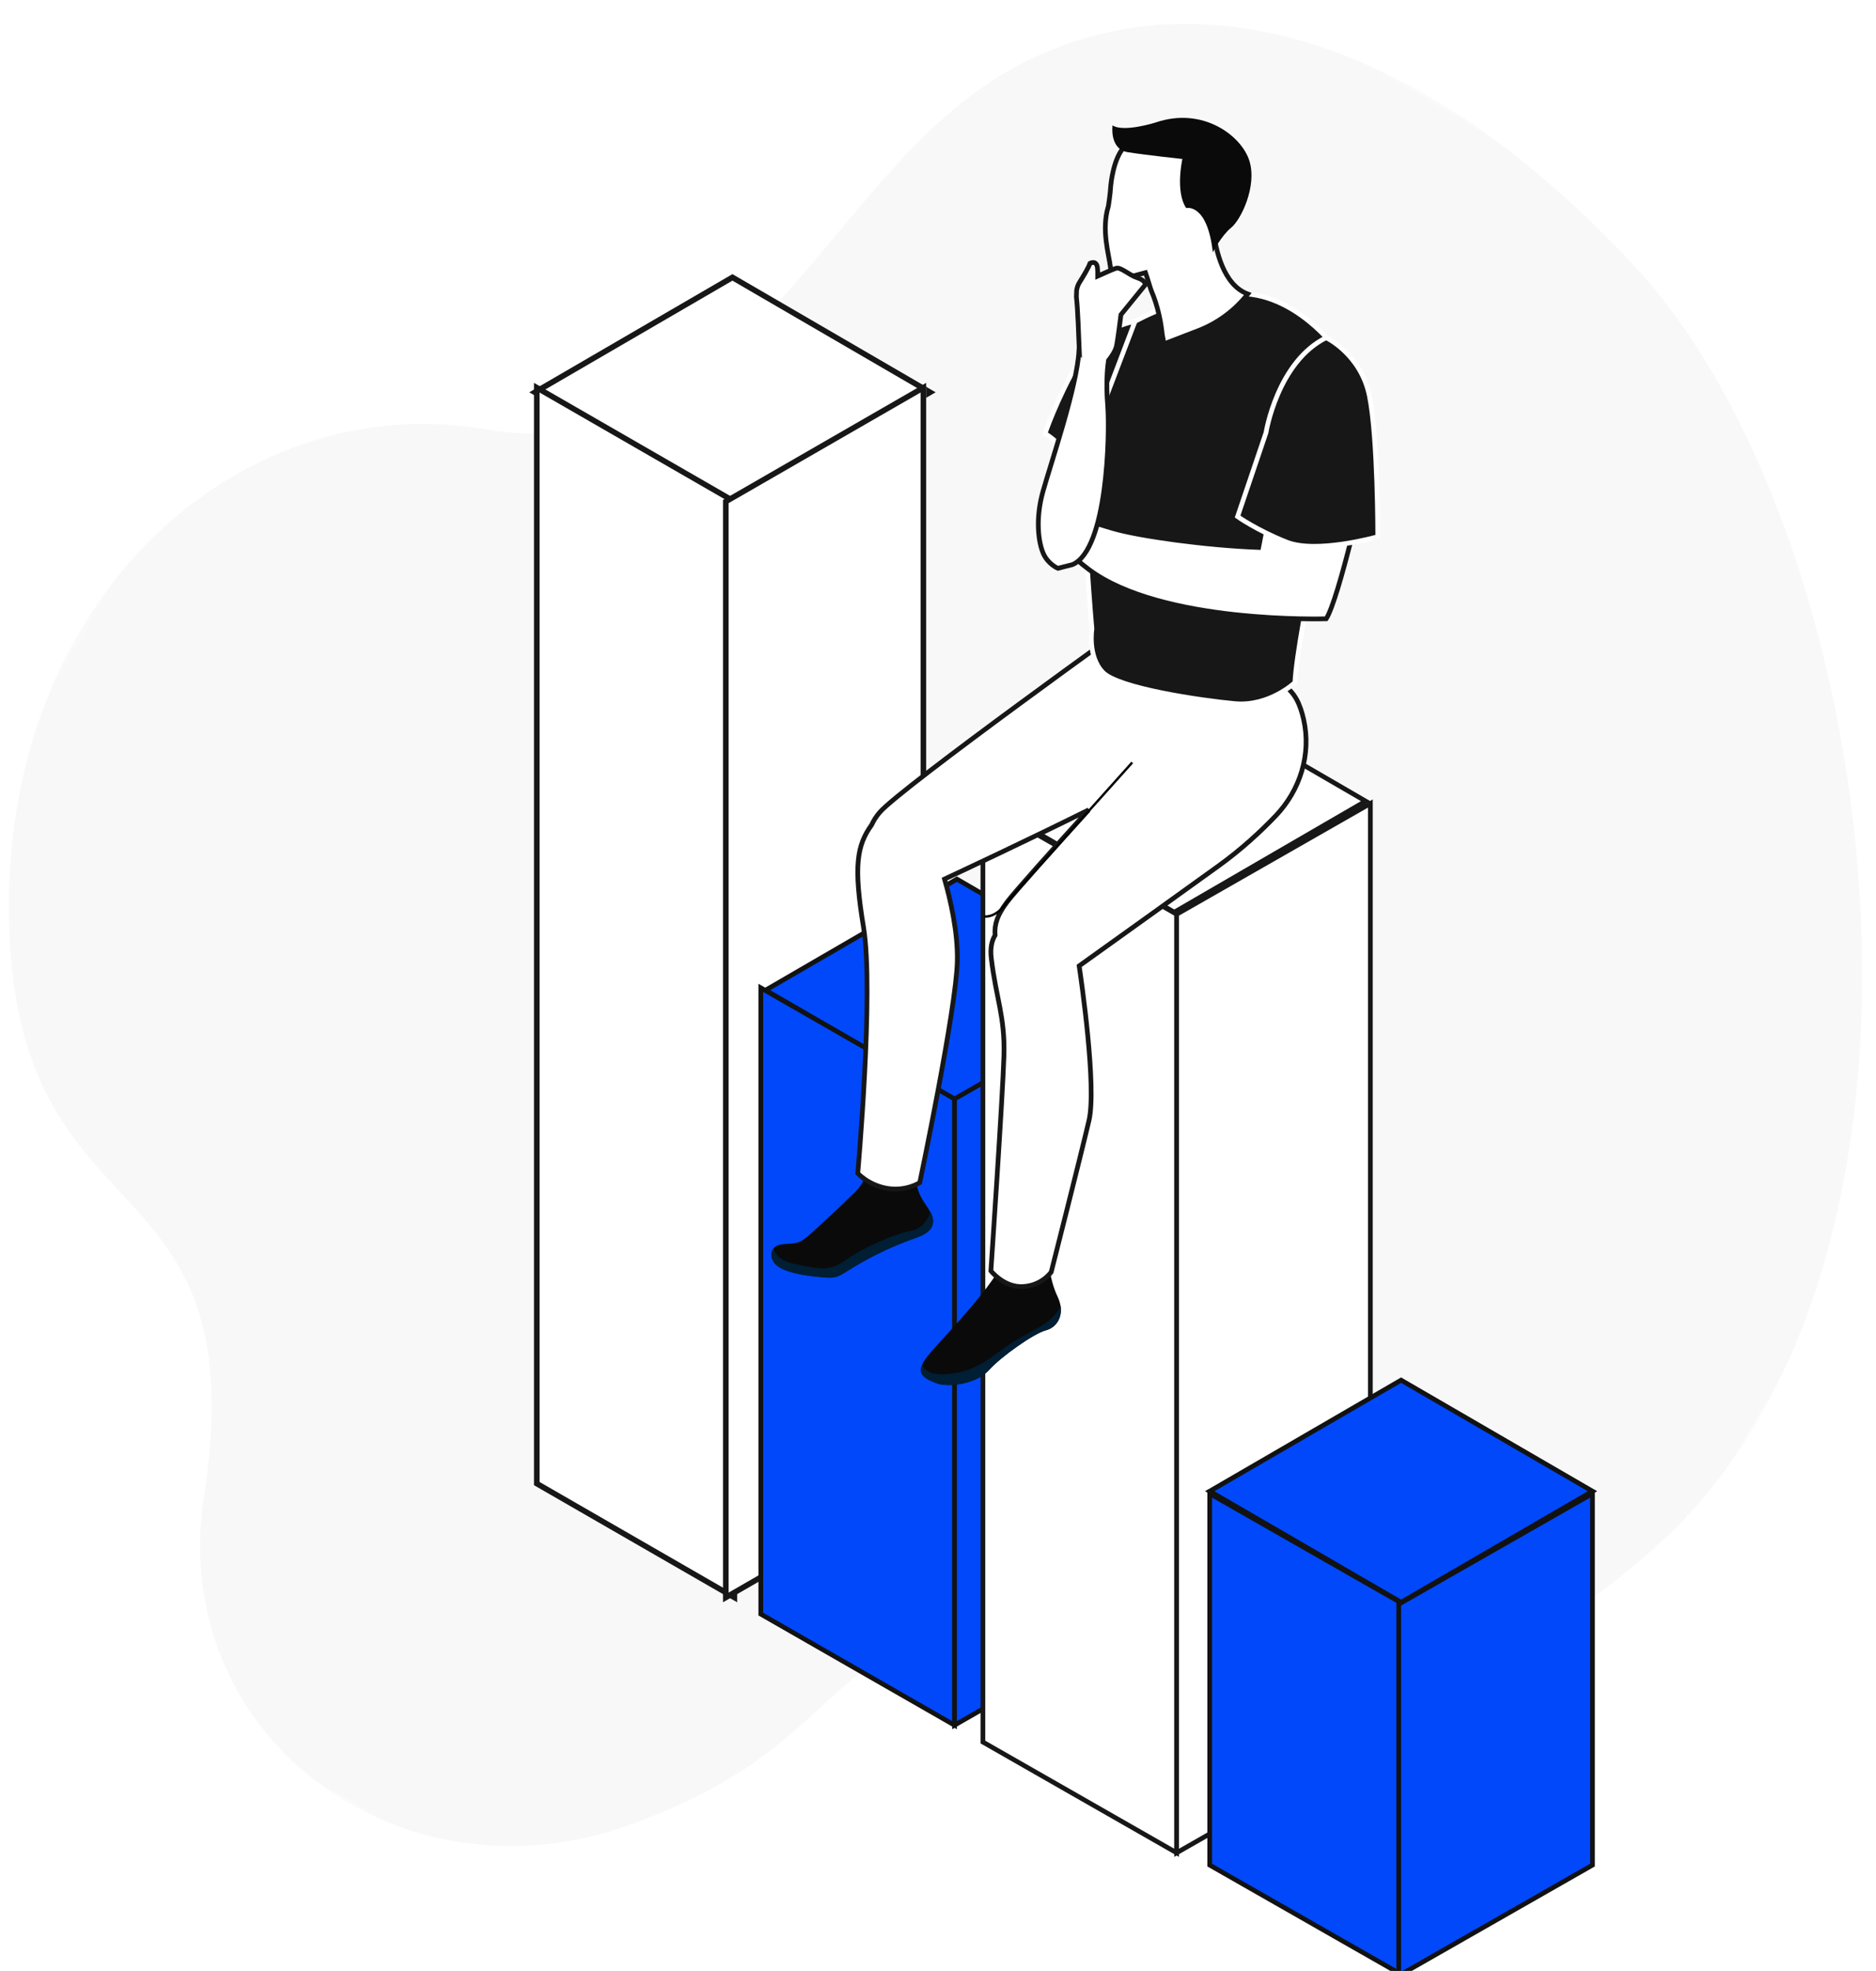 <svg xmlns="http://www.w3.org/2000/svg" xmlns:xlink="http://www.w3.org/1999/xlink" width="397" height="417" viewBox="0 0 397 417">
  <defs>
    <rect id="img2-a" width="445" height="426" x="0" y="0"/>
    <polygon id="img2-c" points=".65 .209 427.65 .209 427.65 391.209 .65 391.209"/>
  </defs>
  <g fill="none" fill-rule="evenodd" transform="translate(-946 -2067)">
    <rect width="1803" height="6217" fill="#FFF"/>
    <g transform="translate(916 2059)">
      <mask id="img2-b" fill="#fff">
        <use xlink:href="#img2-a"/>
      </mask>
      <g mask="url(#img2-b)">
        <g transform="translate(-47 -68)">
          <g transform="rotate(-60 321.71 185.44)">
            <mask id="img2-d" fill="#fff">
              <use xlink:href="#img2-c"/>
            </mask>
            <path fill="#F8F8F8" d="M97.654,265.505 C125.962,290.505 101.134,359.532 187.815,386.465 C274.496,413.398 395.646,320.116 418.256,246.66 C440.867,173.204 420.249,126.175 382.102,108.074 C343.956,89.973 285.274,102.973 266.808,53.071 C248.342,3.168 182.587,-18.906 122.544,20.271 C68.98,55.219 108.981,88.238 41.62,114.431 C-6.259,133.05 -13.466,194.012 26.847,227.632 C60.135,255.391 73.589,244.25 97.654,265.505" mask="url(#img2-d)"/>
          </g>
          <g transform="translate(189 100)">
            <polygon fill="#FFF" points="1 58.5 43.001 83 85 58.5 43.001 34"/>
            <path fill="#171717" d="M42.409,34.343 L1.776,57.967 L0,58.999 L1.776,60.033 L42.409,83.655 L43,84 L43.593,83.655 L84.224,60.033 L86,58.999 L84.224,57.967 L43.593,34.343 L43,34 L42.409,34.343 Z M2.368,58.999 L43,35.376 L83.632,58.999 L43,82.623 L2.368,58.999 Z"/>
            <polygon fill="#FFF" points="2 289.903 2 58 44 82.097 44 314"/>
            <path fill="#171717" d="M1,59.047 L1,289.544 L1,290.226 L1.592,290.567 L42.225,313.977 L44,315 L44,312.953 L44,82.457 L44,81.775 L43.409,81.434 L2.775,58.023 L1,57 L1,59.047 Z M2.184,289.544 L2.184,59.047 L42.816,82.457 L42.816,312.953 L2.184,289.544 Z"/>
            <polygon fill="#FFF" points="42 82.097 84 58 84 289.903 42 314"/>
            <path fill="#171717" d="M84,57 L82.224,58.022 L41.592,81.434 L41,81.774 L41,82.456 L41,312.952 L41,315 L42.776,313.977 L83.408,290.566 L84,290.225 L84,289.543 L84,59.045 L84,57 Z M82.816,59.045 L82.816,289.543 L42.184,312.952 L42.184,82.456 L82.816,59.045 Z"/>
            <polygon fill="#0048FA" points="90.499 209 50 185.499 90.499 162 131 185.499"/>
            <polygon stroke="#121212" points="90.499 209 50 185.499 90.499 162 131 185.499"/>
            <polygon fill="#0048FA" points="90 341 49 317.494 49 185 90 208.505"/>
            <polygon stroke="#121212" points="90 341 49 317.494 49 185 90 208.505"/>
            <polygon fill="#0048FA" points="131 317.494 90 341 90 208.506 131 185"/>
            <polygon stroke="#121212" points="131 317.494 90 341 90 208.506 131 185"/>
            <polygon fill="#FFF" points="136.499 169 96 145.499 136.499 122 177 145.499"/>
            <polygon stroke="#171717" points="136.499 169 96 145.499 136.499 122 177 145.499"/>
            <polygon fill="#FFF" points="137 368 96 344.566 96 146 137 169.433"/>
            <polygon stroke="#171717" points="137 368 96 344.566 96 146 137 169.433"/>
            <polygon fill="#FFF" points="178 344.566 137 368 137 169.434 178 146"/>
            <polygon stroke="#171717" points="178 344.566 137 368 137 169.434 178 146"/>
            <polygon fill="#0048FA" points="184.501 315 144 291.5 184.499 268 225 291.5"/>
            <polygon stroke="#121212" points="184.501 315 144 291.5 184.499 268 225 291.5"/>
            <polygon fill="#0048FA" points="144 370.599 185 394 185 315.4 144 292"/>
            <polygon stroke="#121212" points="185 394 144 370.599 144 292 185 315.4"/>
            <polygon fill="#0048FA" points="184 315.401 184 394 225 370.6 225 292"/>
            <polygon stroke="#121212" points="225 370.599 184 394 184 315.401 225 292"/>
            <polygon fill="#001E34" points="163 129 159.909 119 153 123.011 155.038 129"/>
            <g transform="translate(51)">
              <path fill="#0A0A0A" d="M34.341 235.16C33.856 236.763 32.045 237.471 30.47 238.026 25.536 239.758 20.802 242.058 16.4 244.863 15.535 245.405 14.66 245.995 13.654 246.207 12.885 246.373 12.104 246.314 11.323 246.242 8.719 246.031 6.103 245.736 3.63 244.899 2.611 244.546 1.581 244.074.896 243.247.21 242.41-.027 241.137.6 240.253.6 240.242.612 240.242.624 240.23 1.665 238.792 3.948 239.405 5.677 238.91 6.766 238.603 7.654 237.837 8.494 237.082 11.487 234.382 14.446 231.623 17.335 228.804 18.198 227.979 19.063 227.108 19.583 226.035 20.163 224.819 20.258 223.441 20.341 222.097 20.471 219.914 19.796 217.945 22.282 217.77 24.553 217.615 26.885 217.722 29.17 217.698 29.43 217.698 29.714 217.698 29.915 217.864 30.152 218.051 30.199 218.383 30.223 218.688 30.507 222.498 30.247 226.577 32.235 229.855 32.743 230.692 33.407 231.541 33.868 232.413 34.353 233.298 34.625 234.216 34.341 235.16M58.33 257.455C55.845 258.092 48.828 263.021 46.272 265.885 43.714 268.739 37.749 269.695 34.981 268.585 32.684 267.654 31.299 266.84 32.117 264.849 32.27 264.448 32.518 264 32.862 263.492 34.933 260.475 48.284 247.753 50.543 240.278L58.709 241.704C58.709 241.704 59.041 246.643 60.792 250.3 61.123 250.995 61.324 251.654 61.431 252.269 61.869 254.957 60.342 256.938 58.33 257.455"/>
              <path fill="#FFF" d="M112.878,128.216 C112.536,126.689 112.065,125.246 111.42,124.038 C108.377,118.338 99.198,116.665 93.729,118.583 C92.748,118.926 91.696,119.611 90.63,120.498 C90.276,119.992 90.036,119.698 90.036,119.698 C87.331,107.19 78.854,105.96 78.854,105.96 C78.854,105.96 27.821,142.527 23.196,147.836 C22.45,148.692 21.881,149.6 21.445,150.535 C18.346,154.871 17.593,159.189 19.744,172.213 C21.97,185.698 18.516,224.231 18.516,224.231 C18.516,224.231 20.841,226.804 24.836,227.444 C28.801,228.077 31.64,226.211 31.64,226.211 C31.64,226.211 39.378,189.423 39.588,179.328 C39.717,173.188 38.139,166.382 36.881,161.989 C40.053,160.513 54.243,153.881 67.382,147.351 C59.943,155.542 51.805,164.597 50.079,166.899 C48.105,169.53 47.39,171.51 47.576,173.872 C46.887,175.01 46.519,176.576 46.776,178.732 C47.788,187.249 49.693,191.047 49.455,199.354 C49.217,207.662 46.693,244.878 46.693,244.878 C46.693,244.878 49.455,248.439 53.505,248.202 C57.555,247.964 59.46,245.115 59.46,245.115 C59.46,245.115 65.669,220.669 67.449,213.075 C69.116,205.959 65.798,183.2 65.372,180.359 C73.192,174.764 86.865,164.978 94.917,159.162 C99.818,155.625 103.886,151.831 106.964,148.608 C112.162,143.166 114.523,135.546 112.878,128.216"/>
              <path stroke="#171717" d="M112.878,128.216 C112.536,126.689 112.065,125.246 111.42,124.038 C108.377,118.338 99.198,116.665 93.729,118.583 C92.748,118.926 91.696,119.611 90.63,120.498 C90.276,119.992 90.036,119.698 90.036,119.698 C87.331,107.19 78.854,105.96 78.854,105.96 C78.854,105.96 27.821,142.527 23.196,147.836 C22.45,148.692 21.881,149.6 21.445,150.535 C18.346,154.871 17.593,159.189 19.744,172.213 C21.97,185.698 18.516,224.231 18.516,224.231 C18.516,224.231 20.841,226.804 24.836,227.444 C28.801,228.077 31.64,226.211 31.64,226.211 C31.64,226.211 39.378,189.423 39.588,179.328 C39.717,173.188 38.139,166.382 36.881,161.989 C40.053,160.513 54.243,153.881 67.382,147.351 C59.943,155.542 51.805,164.597 50.079,166.899 C48.105,169.53 47.39,171.51 47.576,173.872 C46.887,175.01 46.519,176.576 46.776,178.732 C47.788,187.249 49.693,191.047 49.455,199.354 C49.217,207.662 46.693,244.878 46.693,244.878 C46.693,244.878 49.455,248.439 53.505,248.202 C57.555,247.964 59.46,245.115 59.46,245.115 C59.46,245.115 65.669,220.669 67.449,213.075 C69.116,205.959 65.798,183.2 65.372,180.359 C73.192,174.764 86.865,164.978 94.917,159.162 C99.818,155.625 103.886,151.831 106.964,148.608 C112.162,143.166 114.523,135.546 112.878,128.216 Z"/>
              <path fill="#171717" d="M77.19,44 C77.19,44 89.285,37.086 101.058,38.206 C112.832,39.327 120.806,51.163 120.806,51.163 C120.806,51.163 122.681,56.457 121.743,62.688 C120.806,68.917 111.569,109.34 111.027,120.411 C111.027,120.411 105.613,125.541 98.291,124.866 C90.97,124.191 73.633,121.625 70.38,118.251 C67.128,114.875 68.077,109.07 68.077,109.07 C68.077,109.07 66.091,86.36 66.091,70.943 C66.091,55.523 77.19,44 77.19,44"/>
              <path stroke="#FFF" d="M77.19,44 C77.19,44 89.285,37.086 101.058,38.206 C112.832,39.327 120.806,51.163 120.806,51.163 C120.806,51.163 122.681,56.457 121.743,62.688 C120.806,68.917 111.569,109.34 111.027,120.411 C111.027,120.411 105.613,125.541 98.291,124.866 C90.97,124.191 73.633,121.625 70.38,118.251 C67.128,114.875 68.077,109.07 68.077,109.07 C68.077,109.07 66.091,86.36 66.091,70.943 C66.091,55.523 77.19,44 77.19,44 Z"/>
              <path fill="#171717" d="M77.19,44 C77.19,44 69.683,44.932 65.209,52.506 C60.737,60.08 57.833,68.496 58.13,67.888 C58.427,67.277 65.703,74.137 65.703,74.137 L77.19,44 Z"/>
              <path stroke="#FFF" d="M77.19,44 C77.19,44 69.683,44.932 65.209,52.506 C60.737,60.08 57.833,68.496 58.13,67.888 C58.427,67.277 65.703,74.137 65.703,74.137 L77.19,44 Z"/>
              <path fill="#FFBDBD" d="M79.133,33.032 C79.54,33.756 80.508,37.086 80.754,37.836 C89.267,32.62 89.786,28.34 89.786,28.34 L83.529,27.123 L79.133,33.032 Z"/>
              <path fill="#FFF" d="M93.739,24.566 C96.767,22.703 98.525,19.888 98.997,17.446 C99.64,14.127 99.771,9.726 95.279,5.946 C90.786,2.167 83.606,2.761 83.606,2.761 C83.606,2.761 77.886,4.426 75.214,6.789 C72.54,9.15 72.054,15.334 72.054,15.334 C71.95,17.188 71.547,19.632 71.547,19.632 C70.012,24.724 71.695,29.888 72.012,32.663 C72.328,35.438 75.342,34.781 75.342,34.781 L79.408,33.691 C79.835,34.859 80.409,36.951 80.658,37.556 C80.992,38.329 81.274,39.114 81.521,39.863 C82.691,43.496 82.937,46.625 82.937,46.625 L83.314,48.758 L90.553,45.973 C94.696,44.38 98.327,41.695 101.059,38.205 C95.869,36.299 94.247,28.863 93.739,24.566"/>
              <path stroke="#171717" d="M93.739,24.566 C96.767,22.703 98.525,19.888 98.997,17.446 C99.64,14.127 99.771,9.726 95.279,5.946 C90.786,2.167 83.606,2.761 83.606,2.761 C83.606,2.761 77.886,4.426 75.214,6.789 C72.54,9.15 72.054,15.334 72.054,15.334 C71.95,17.188 71.547,19.632 71.547,19.632 C70.012,24.724 71.695,29.888 72.012,32.663 C72.328,35.438 75.342,34.781 75.342,34.781 L79.408,33.691 C79.835,34.859 80.409,36.951 80.658,37.556 C80.992,38.329 81.274,39.114 81.521,39.863 C82.691,43.496 82.937,46.625 82.937,46.625 L83.314,48.758 L90.553,45.973 C94.696,44.38 98.327,41.695 101.059,38.205 C95.869,36.299 94.247,28.863 93.739,24.566 Z"/>
              <path stroke="#FFF" stroke-width=".5" d="M66.125,74.596 C66.125,74.596 65.607,66.404 67.534,61.18"/>
              <path fill="#001E34" d="M58.33 257.455C55.845 258.092 48.828 263.021 46.272 265.885 43.714 268.739 37.749 269.695 34.981 268.585 32.684 267.654 31.299 266.84 32.117 264.849 32.709 265.98 34.094 266.935 37.181 266.734 44.164 266.274 46.673 262.855 51.834 259.66 56.083 257.032 59.857 255.947 61.431 252.269 61.869 254.957 60.342 256.938 58.33 257.455M34.341 235.16C33.856 236.763 32.045 237.471 30.47 238.026 25.536 239.758 20.802 242.058 16.4 244.863 15.535 245.405 14.66 245.995 13.654 246.207 12.885 246.373 12.104 246.314 11.323 246.242 8.719 246.031 6.103 245.736 3.63 244.899 2.611 244.546 1.581 244.074.896 243.247.21 242.41-.027 241.137.6 240.253.6 240.242.612 240.242.624 240.23 1.157 241.479 2.362 242.848 5.025 243.389 10.53 244.51 12.411 245.135 16.293 242.388 20.175 239.641 26.945 236.894 29.821 236.398 31.855 236.045 33.264 234.405 33.868 232.413 34.353 233.298 34.625 234.216 34.341 235.16"/>
              <path fill="#FFF" d="M64.715,94.268 C65.561,95.023 66.458,95.76 67.403,96.467 C82.836,108.046 117.654,106.918 117.654,106.918 C120.179,103.053 126.322,77.226 126.975,70.508 C127.631,63.789 126.903,54.548 118.251,54.069 C109.599,53.604 108.437,65.496 108.437,65.496 L103.359,91.828 C92.203,91.42 77.966,89.423 72.568,87.832 C70.157,87.121 68.741,86.684 68.741,86.684 L64.715,94.268 Z"/>
              <path stroke="#171717" d="M64.715,94.268 C65.561,95.023 66.458,95.76 67.403,96.467 C82.836,108.046 117.654,106.918 117.654,106.918 C120.179,103.053 126.322,77.226 126.975,70.508 C127.631,63.789 126.903,54.548 118.251,54.069 C109.599,53.604 108.437,65.496 108.437,65.496 L103.359,91.828 C92.203,91.42 77.966,89.423 72.568,87.832 C70.157,87.121 68.741,86.684 68.741,86.684 L64.715,94.268 Z"/>
              <path fill="#171717" d="M117.649,47.442 C117.649,47.442 125.005,50.925 126.796,59.784 C128.587,68.642 128.564,89.556 128.564,89.556 C128.564,89.556 115.652,93.229 109.273,90.693 C102.892,88.157 98.899,85.295 98.899,85.295 L104.913,67.539 C104.913,67.539 107.314,52.556 117.649,47.442"/>
              <path stroke="#FFF" d="M117.649,47.442 C117.649,47.442 125.005,50.925 126.796,59.784 C128.587,68.642 128.564,89.556 128.564,89.556 C128.564,89.556 115.652,93.229 109.273,90.693 C102.892,88.157 98.899,85.295 98.899,85.295 L104.913,67.539 C104.913,67.539 107.314,52.556 117.649,47.442 Z"/>
              <path fill="#FFF" d="M78.677,35.226 C78.427,35.06 78.085,34.896 77.634,34.754 C76.038,34.259 74.204,32.49 73.232,32.749 C72.725,32.884 70.922,33.677 69.297,34.411 C69.306,33.836 69.298,33.247 69.247,32.719 C69.074,30.913 67.66,31.718 67.66,31.718 C67.35,32.638 66.246,34.47 65.454,35.727 C64.976,36.486 64.765,37.37 64.805,38.261 C64.778,38.538 64.778,38.836 64.817,39.164 C65.055,41.088 65.307,47.566 65.409,50.409 C65.358,50.353 65.324,50.312 65.324,50.312 C64.897,57.846 59.382,74.027 57.712,79.974 C56.043,85.921 56.787,90.833 57.784,93.099 C58.78,95.365 60.868,96.242 60.868,96.242 L63.964,95.453 C71.344,92.305 71.89,67.812 71.405,61.764 C70.99,56.594 71.435,53.159 71.573,52.268 C72.093,51.62 73.019,50.334 73.257,49.268 C73.587,47.771 74.214,42.582 74.214,42.582 L79.435,36.169 C79.435,36.169 79.34,35.686 78.677,35.226"/>
              <path stroke="#171717" d="M78.677,35.226 C78.427,35.06 78.085,34.896 77.634,34.754 C76.038,34.259 74.204,32.49 73.232,32.749 C72.725,32.884 70.922,33.677 69.297,34.411 C69.306,33.836 69.298,33.247 69.247,32.719 C69.074,30.913 67.66,31.718 67.66,31.718 C67.35,32.638 66.246,34.47 65.454,35.727 C64.976,36.486 64.765,37.37 64.805,38.261 C64.778,38.538 64.778,38.836 64.817,39.164 C65.055,41.088 65.307,47.566 65.409,50.409 C65.358,50.353 65.324,50.312 65.324,50.312 C64.897,57.846 59.382,74.027 57.712,79.974 C56.043,85.921 56.787,90.833 57.784,93.099 C58.78,95.365 60.868,96.242 60.868,96.242 L63.964,95.453 C71.344,92.305 71.89,67.812 71.405,61.764 C70.99,56.594 71.435,53.159 71.573,52.268 C72.093,51.62 73.019,50.334 73.257,49.268 C73.587,47.771 74.214,42.582 74.214,42.582 L79.435,36.169 C79.435,36.169 79.34,35.686 78.677,35.226 Z"/>
              <path stroke="#000" stroke-width=".5" d="M76.599,137.322 L50.078,166.898 C50.078,166.898 48.124,170.046 45.354,169.915"/>
              <path fill="#0A0A0A" d="M93.656,29.362 C93.656,29.362 95.478,25.846 97.543,24.173 C99.607,22.498 103.04,15.44 101.416,10.087 C99.793,4.734 91.538,-1.515 81.538,1.923 C81.538,1.923 74.758,4.069 72.432,2.521 C72.432,2.521 71.729,7.581 75.684,8.205 C79.64,8.826 87.215,9.637 87.215,9.637 C87.215,9.637 85.662,16.522 88.023,20.021 C88.023,20.021 92.473,18.881 93.656,29.362"/>
            </g>
          </g>
        </g>
      </g>
    </g>
    <rect width="1799" height="50" x="10" y="1448" fill="#D8D8D8" opacity="0" transform="translate(0 574)"/>
  </g>
</svg>
